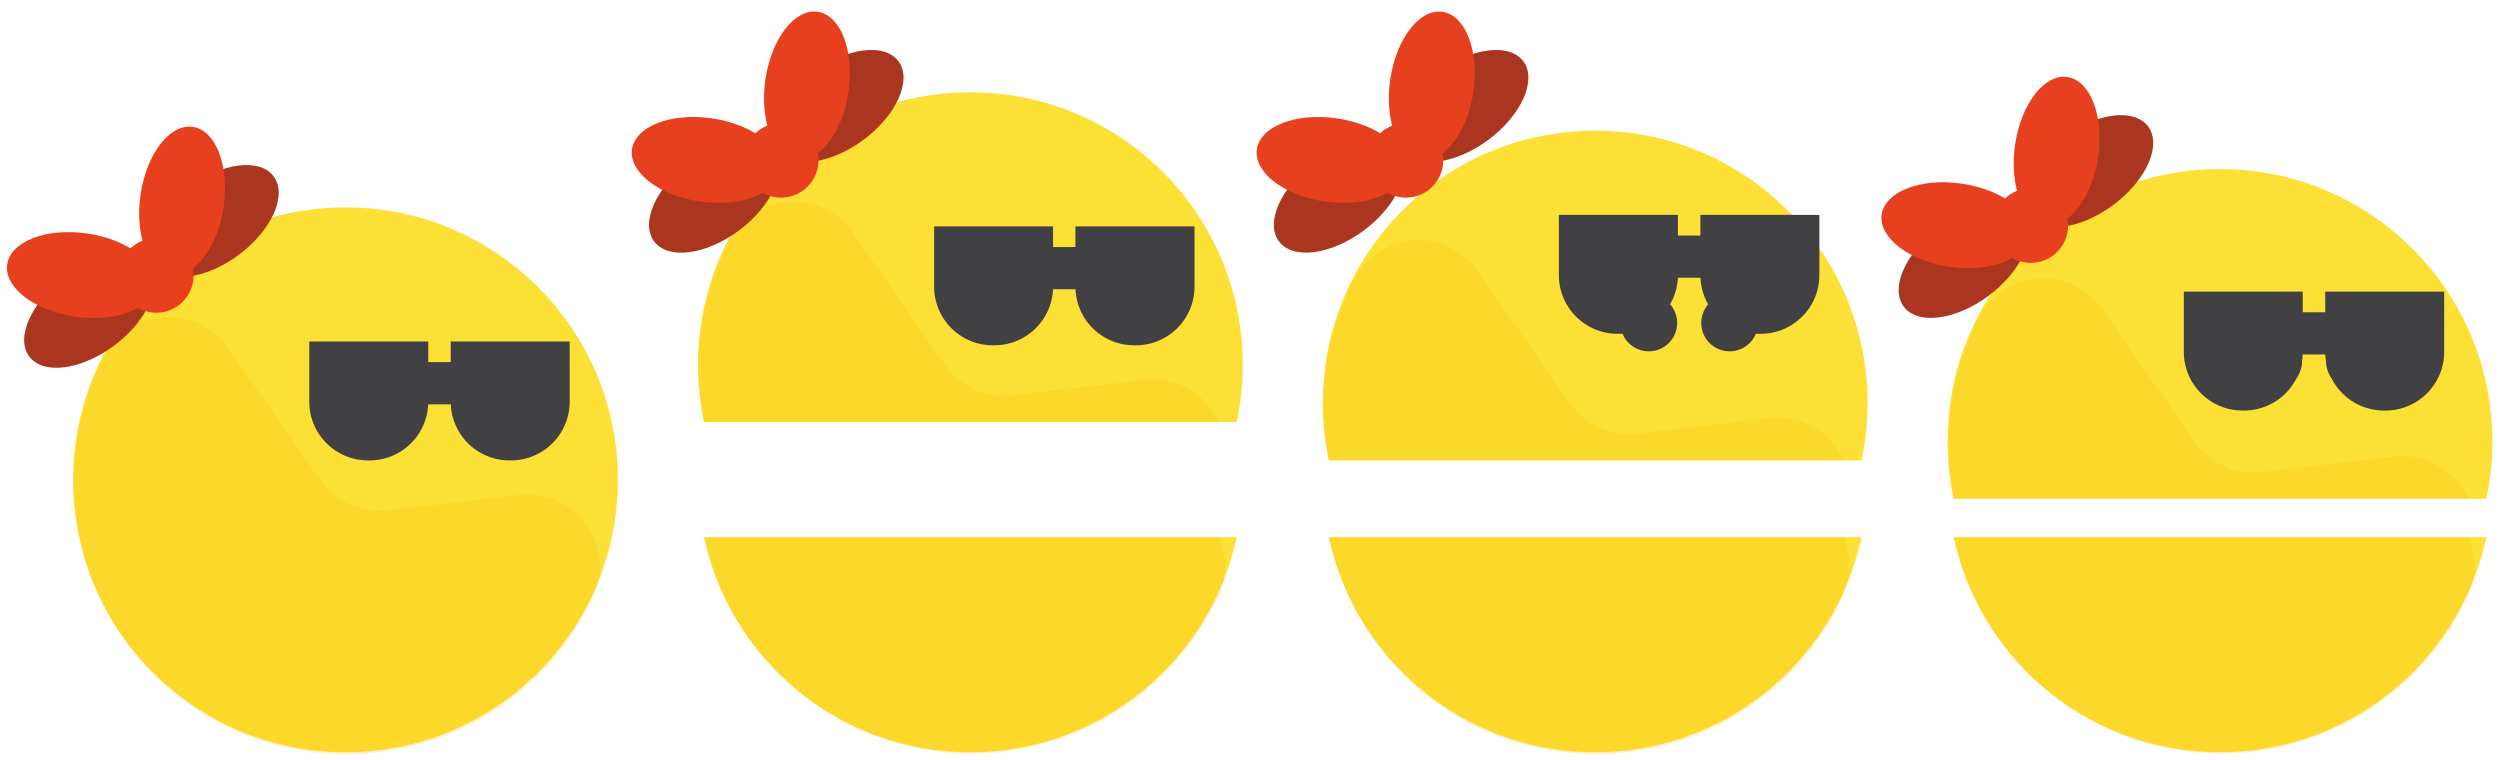 <svg xmlns="http://www.w3.org/2000/svg" xmlns:xlink="http://www.w3.org/1999/xlink" viewBox="0 0 651.6 198"><defs><style>.cls-1{fill:none;}.cls-2{isolation:isolate;}.cls-3{fill:#fde036;}.cls-4{fill:#fdba01;opacity:0.2;}.cls-4,.cls-7{mix-blend-mode:multiply;}.cls-5{fill:#414042;}.cls-6{fill:#e6401f;}.cls-7{fill:#231f20;opacity:0.3;}.cls-8{clip-path:url(#clip-path);}.cls-9{clip-path:url(#clip-path-2);}.cls-10{clip-path:url(#clip-path-3);}.cls-11{clip-path:url(#clip-path-4);}.cls-12{clip-path:url(#clip-path-5);}.cls-13{clip-path:url(#clip-path-6);}</style><clipPath id="clip-path"><rect class="cls-1" x="163.88" y="2" width="161" height="108"/></clipPath><clipPath id="clip-path-2"><rect class="cls-1" x="169.88" y="140" width="154" height="58"/></clipPath><clipPath id="clip-path-3"><rect class="cls-1" x="326.74" y="1" width="161" height="119"/></clipPath><clipPath id="clip-path-4"><rect class="cls-1" x="332.74" y="140" width="155" height="57"/></clipPath><clipPath id="clip-path-5"><rect class="cls-1" x="489.6" y="11" width="162" height="119"/></clipPath><clipPath id="clip-path-6"><rect class="cls-1" x="505.6" y="140" width="144" height="57"/></clipPath></defs><title>min-sheet</title><g class="cls-2"><g id="Layer_3" data-name="Layer 3"><circle class="cls-3" cx="90.05" cy="125.06" r="71"/><path class="cls-4" d="M154.75,155.22A71,71,0,1,1,27.44,92.44a18.82,18.82,0,0,1,32-1.8l24,34.43A18.83,18.83,0,0,0,101.11,133l34.2-4C149.75,127.27,160.76,142,154.75,155.22Z"/><circle class="cls-5" cx="104.02" cy="104.17" r="7.4"/><circle class="cls-5" cx="125.1" cy="104.17" r="7.4"/><path class="cls-5" d="M80.62,89h31a0,0,0,0,1,0,0v15.7A15.3,15.3,0,0,1,96.31,120h-.4a15.3,15.3,0,0,1-15.3-15.3V89A0,0,0,0,1,80.62,89Z"/><path class="cls-5" d="M117.48,89h31a0,0,0,0,1,0,0v15.7a15.3,15.3,0,0,1-15.3,15.3h-.4a15.3,15.3,0,0,1-15.3-15.3V89a0,0,0,0,1,0,0Z"/><rect class="cls-5" x="106.85" y="94.39" width="15.4" height="11"/><ellipse class="cls-6" cx="23.22" cy="81.26" rx="19.46" ry="10.95" transform="translate(-44.01 30.06) rotate(-36.76)"/><ellipse class="cls-7" cx="23.22" cy="81.26" rx="19.46" ry="10.95" transform="translate(-44.01 30.06) rotate(-36.76)"/><ellipse class="cls-6" cx="21.13" cy="71.69" rx="10.95" ry="19.46" transform="translate(-52.84 82.33) rotate(-81.76)"/><ellipse class="cls-6" cx="55.72" cy="57.61" rx="19.46" ry="10.95" transform="translate(-23.4 44.8) rotate(-36.76)"/><ellipse class="cls-7" cx="55.72" cy="57.61" rx="19.46" ry="10.95" transform="translate(-23.4 44.8) rotate(-36.76)"/><ellipse class="cls-6" cx="47.47" cy="52.32" rx="19.46" ry="10.95" transform="translate(-11.12 91.8) rotate(-81.76)"/><circle class="cls-6" cx="40.73" cy="71.78" r="9.73"/><g class="cls-8"><circle class="cls-3" cx="252.91" cy="95.06" r="71"/><path class="cls-4" d="M317.61,125.22A71,71,0,1,1,190.29,62.44a18.82,18.82,0,0,1,32-1.8l24,34.43A18.83,18.83,0,0,0,264,103l34.2-4C312.61,97.27,323.61,112,317.61,125.22Z"/><circle class="cls-5" cx="266.88" cy="74.17" r="7.4"/><circle class="cls-5" cx="287.95" cy="74.17" r="7.4"/><path class="cls-5" d="M243.47,59h31a0,0,0,0,1,0,0V74.7A15.3,15.3,0,0,1,259.17,90h-.4a15.3,15.3,0,0,1-15.3-15.3V59a0,0,0,0,1,0,0Z"/><path class="cls-5" d="M280.34,59h31a0,0,0,0,1,0,0V74.7A15.3,15.3,0,0,1,296,90h-.4a15.3,15.3,0,0,1-15.3-15.3V59a0,0,0,0,1,0,0Z"/><rect class="cls-5" x="269.71" y="64.39" width="15.4" height="11"/><ellipse class="cls-6" cx="186.08" cy="51.26" rx="19.46" ry="10.95" transform="translate(6.33 121.56) rotate(-36.76)"/><ellipse class="cls-7" cx="186.08" cy="51.26" rx="19.46" ry="10.95" transform="translate(6.33 121.56) rotate(-36.76)"/><ellipse class="cls-6" cx="183.99" cy="41.69" rx="10.95" ry="19.46" transform="translate(116.36 217.8) rotate(-81.76)"/><ellipse class="cls-6" cx="218.57" cy="27.61" rx="19.46" ry="10.95" transform="translate(26.94 136.3) rotate(-36.76)"/><ellipse class="cls-7" cx="218.57" cy="27.61" rx="19.46" ry="10.95" transform="translate(26.94 136.3) rotate(-36.76)"/><ellipse class="cls-6" cx="210.33" cy="22.32" rx="19.46" ry="10.95" transform="translate(158.09 227.28) rotate(-81.76)"/><circle class="cls-6" cx="203.59" cy="41.78" r="9.73"/></g><g class="cls-9"><circle class="cls-3" cx="252.91" cy="125.06" r="71"/><path class="cls-4" d="M317.61,155.22A71,71,0,1,1,190.29,92.44a18.82,18.82,0,0,1,32-1.8l24,34.43A18.83,18.83,0,0,0,264,133l34.2-4C312.61,127.27,323.61,142,317.61,155.22Z"/><circle class="cls-5" cx="266.88" cy="104.17" r="7.4"/><circle class="cls-5" cx="287.95" cy="104.17" r="7.4"/><path class="cls-5" d="M243.47,89h31a0,0,0,0,1,0,0v15.7a15.3,15.3,0,0,1-15.3,15.3h-.4a15.3,15.3,0,0,1-15.3-15.3V89A0,0,0,0,1,243.47,89Z"/><path class="cls-5" d="M280.34,89h31a0,0,0,0,1,0,0v15.7A15.3,15.3,0,0,1,296,120h-.4a15.3,15.3,0,0,1-15.3-15.3V89A0,0,0,0,1,280.34,89Z"/><rect class="cls-5" x="269.71" y="94.39" width="15.4" height="11"/><ellipse class="cls-6" cx="186.08" cy="81.26" rx="19.46" ry="10.95" transform="translate(-11.63 127.52) rotate(-36.76)"/><ellipse class="cls-7" cx="186.08" cy="81.26" rx="19.46" ry="10.95" transform="translate(-11.63 127.52) rotate(-36.76)"/><ellipse class="cls-6" cx="183.99" cy="71.69" rx="10.95" ry="19.46" transform="translate(86.67 243.5) rotate(-81.76)"/><ellipse class="cls-6" cx="218.57" cy="57.61" rx="19.46" ry="10.95" transform="translate(8.98 142.27) rotate(-36.76)"/><ellipse class="cls-7" cx="218.57" cy="57.61" rx="19.46" ry="10.95" transform="translate(8.98 142.27) rotate(-36.76)"/><ellipse class="cls-6" cx="210.33" cy="52.32" rx="19.46" ry="10.95" transform="translate(128.4 252.98) rotate(-81.76)"/><circle class="cls-6" cx="203.59" cy="71.78" r="9.73"/></g><g class="cls-10"><circle class="cls-3" cx="415.76" cy="105.06" r="71"/><path class="cls-4" d="M480.46,135.22A71,71,0,1,1,353.15,72.44a18.82,18.82,0,0,1,32-1.8l24,34.43A18.83,18.83,0,0,0,426.82,113l34.2-4C475.46,107.27,486.47,122,480.46,135.22Z"/><circle class="cls-5" cx="429.74" cy="84.17" r="7.4"/><circle class="cls-5" cx="450.81" cy="84.17" r="7.4"/><path class="cls-5" d="M406.33,56h31a0,0,0,0,1,0,0V71.7A15.3,15.3,0,0,1,422,87h-.4a15.3,15.3,0,0,1-15.3-15.3V56A0,0,0,0,1,406.33,56Z"/><path class="cls-5" d="M443.2,56h31a0,0,0,0,1,0,0V71.7A15.3,15.3,0,0,1,458.89,87h-.4a15.3,15.3,0,0,1-15.3-15.3V56A0,0,0,0,1,443.2,56Z"/><rect class="cls-5" x="432.57" y="61.39" width="15.4" height="11"/><ellipse class="cls-6" cx="348.94" cy="51.26" rx="19.46" ry="10.95" transform="translate(38.71 219.02) rotate(-36.76)"/><ellipse class="cls-7" cx="348.94" cy="51.26" rx="19.46" ry="10.95" transform="translate(38.71 219.02) rotate(-36.76)"/><ellipse class="cls-6" cx="346.85" cy="41.69" rx="10.95" ry="19.46" transform="translate(255.88 378.98) rotate(-81.76)"/><ellipse class="cls-6" cx="381.43" cy="27.61" rx="19.46" ry="10.95" transform="translate(59.32 233.77) rotate(-36.76)"/><ellipse class="cls-7" cx="381.43" cy="27.61" rx="19.46" ry="10.95" transform="translate(59.32 233.77) rotate(-36.76)"/><ellipse class="cls-6" cx="373.18" cy="22.32" rx="19.46" ry="10.95" transform="translate(297.61 388.46) rotate(-81.76)"/><circle class="cls-6" cx="366.44" cy="41.78" r="9.73"/></g><g class="cls-11"><circle class="cls-3" cx="415.76" cy="125.06" r="71"/><path class="cls-4" d="M480.46,155.22A71,71,0,1,1,353.15,92.44a18.82,18.82,0,0,1,32-1.8l24,34.43A18.83,18.83,0,0,0,426.82,133l34.2-4C475.46,127.27,486.47,142,480.46,155.22Z"/><circle class="cls-5" cx="429.74" cy="104.17" r="7.4"/><circle class="cls-5" cx="450.81" cy="104.17" r="7.4"/><path class="cls-5" d="M406.33,89h31a0,0,0,0,1,0,0v15.7A15.3,15.3,0,0,1,422,120h-.4a15.3,15.3,0,0,1-15.3-15.3V89A0,0,0,0,1,406.33,89Z"/><path class="cls-5" d="M443.2,89h31a0,0,0,0,1,0,0v15.7a15.3,15.3,0,0,1-15.3,15.3h-.4a15.3,15.3,0,0,1-15.3-15.3V89A0,0,0,0,1,443.2,89Z"/><rect class="cls-5" x="432.57" y="94.39" width="15.4" height="11"/><ellipse class="cls-6" cx="348.94" cy="81.26" rx="19.46" ry="10.95" transform="translate(20.76 224.99) rotate(-36.76)"/><ellipse class="cls-7" cx="348.94" cy="81.26" rx="19.46" ry="10.95" transform="translate(20.76 224.99) rotate(-36.76)"/><ellipse class="cls-6" cx="346.85" cy="71.69" rx="10.95" ry="19.46" transform="translate(226.19 404.68) rotate(-81.76)"/><ellipse class="cls-6" cx="381.43" cy="57.61" rx="19.46" ry="10.95" transform="translate(41.37 239.73) rotate(-36.76)"/><ellipse class="cls-7" cx="381.43" cy="57.61" rx="19.46" ry="10.95" transform="translate(41.37 239.73) rotate(-36.76)"/><ellipse class="cls-6" cx="373.18" cy="52.32" rx="19.46" ry="10.95" transform="translate(267.92 414.16) rotate(-81.76)"/><circle class="cls-6" cx="366.44" cy="71.78" r="9.73"/></g><g class="cls-12"><circle class="cls-3" cx="578.62" cy="115.06" r="71"/><path class="cls-4" d="M643.32,145.22A71,71,0,1,1,516,82.44a18.82,18.82,0,0,1,32-1.8l24,34.43A18.83,18.83,0,0,0,589.68,123l34.2-4C638.32,117.27,649.33,132,643.32,145.22Z"/><circle class="cls-5" cx="592.6" cy="94.17" r="7.4"/><circle class="cls-5" cx="613.67" cy="94.17" r="7.4"/><path class="cls-5" d="M569.19,76h31a0,0,0,0,1,0,0V91.7a15.3,15.3,0,0,1-15.3,15.3h-.4a15.3,15.3,0,0,1-15.3-15.3V76A0,0,0,0,1,569.19,76Z"/><path class="cls-5" d="M606.05,76h31a0,0,0,0,1,0,0V91.7a15.3,15.3,0,0,1-15.3,15.3h-.4a15.3,15.3,0,0,1-15.3-15.3V76a0,0,0,0,1,0,0Z"/><rect class="cls-5" x="595.42" y="81.39" width="15.4" height="11"/><ellipse class="cls-6" cx="511.79" cy="68.26" rx="19.46" ry="10.95" transform="translate(60.92 319.87) rotate(-36.76)"/><ellipse class="cls-7" cx="511.79" cy="68.26" rx="19.46" ry="10.95" transform="translate(60.92 319.87) rotate(-36.76)"/><ellipse class="cls-6" cx="509.7" cy="58.69" rx="10.95" ry="19.46" transform="translate(378.57 554.72) rotate(-81.76)"/><ellipse class="cls-6" cx="544.29" cy="44.61" rx="19.46" ry="10.95" transform="translate(81.53 334.61) rotate(-36.76)"/><ellipse class="cls-7" cx="544.29" cy="44.61" rx="19.46" ry="10.95" transform="translate(81.53 334.61) rotate(-36.76)"/><ellipse class="cls-6" cx="536.04" cy="39.32" rx="19.46" ry="10.95" transform="translate(420.3 564.2) rotate(-81.76)"/><circle class="cls-6" cx="529.3" cy="58.78" r="9.73"/></g><g class="cls-13"><circle class="cls-3" cx="578.62" cy="125.06" r="71"/><path class="cls-4" d="M643.32,155.22A71,71,0,1,1,516,92.44a18.82,18.82,0,0,1,32-1.8l24,34.43A18.83,18.83,0,0,0,589.68,133l34.2-4C638.32,127.27,649.33,142,643.32,155.22Z"/><circle class="cls-5" cx="592.6" cy="104.17" r="7.4"/><circle class="cls-5" cx="613.67" cy="104.17" r="7.4"/><path class="cls-5" d="M569.19,89h31a0,0,0,0,1,0,0v15.7a15.3,15.3,0,0,1-15.3,15.3h-.4a15.3,15.3,0,0,1-15.3-15.3V89A0,0,0,0,1,569.19,89Z"/><path class="cls-5" d="M606.05,89h31a0,0,0,0,1,0,0v15.7a15.3,15.3,0,0,1-15.3,15.3h-.4a15.3,15.3,0,0,1-15.3-15.3V89a0,0,0,0,1,0,0Z"/><rect class="cls-5" x="595.42" y="94.39" width="15.4" height="11"/><ellipse class="cls-6" cx="511.79" cy="81.26" rx="19.46" ry="10.95" transform="translate(53.14 322.45) rotate(-36.76)"/><ellipse class="cls-7" cx="511.79" cy="81.26" rx="19.46" ry="10.95" transform="translate(53.14 322.45) rotate(-36.76)"/><ellipse class="cls-6" cx="509.7" cy="71.69" rx="10.95" ry="19.46" transform="translate(365.71 565.85) rotate(-81.76)"/><ellipse class="cls-6" cx="544.29" cy="57.61" rx="19.46" ry="10.95" transform="translate(73.75 337.2) rotate(-36.76)"/><ellipse class="cls-7" cx="544.29" cy="57.61" rx="19.46" ry="10.95" transform="translate(73.75 337.2) rotate(-36.76)"/><ellipse class="cls-6" cx="536.04" cy="52.32" rx="19.46" ry="10.95" transform="translate(407.43 575.33) rotate(-81.76)"/><circle class="cls-6" cx="529.3" cy="71.78" r="9.73"/></g></g></g></svg>